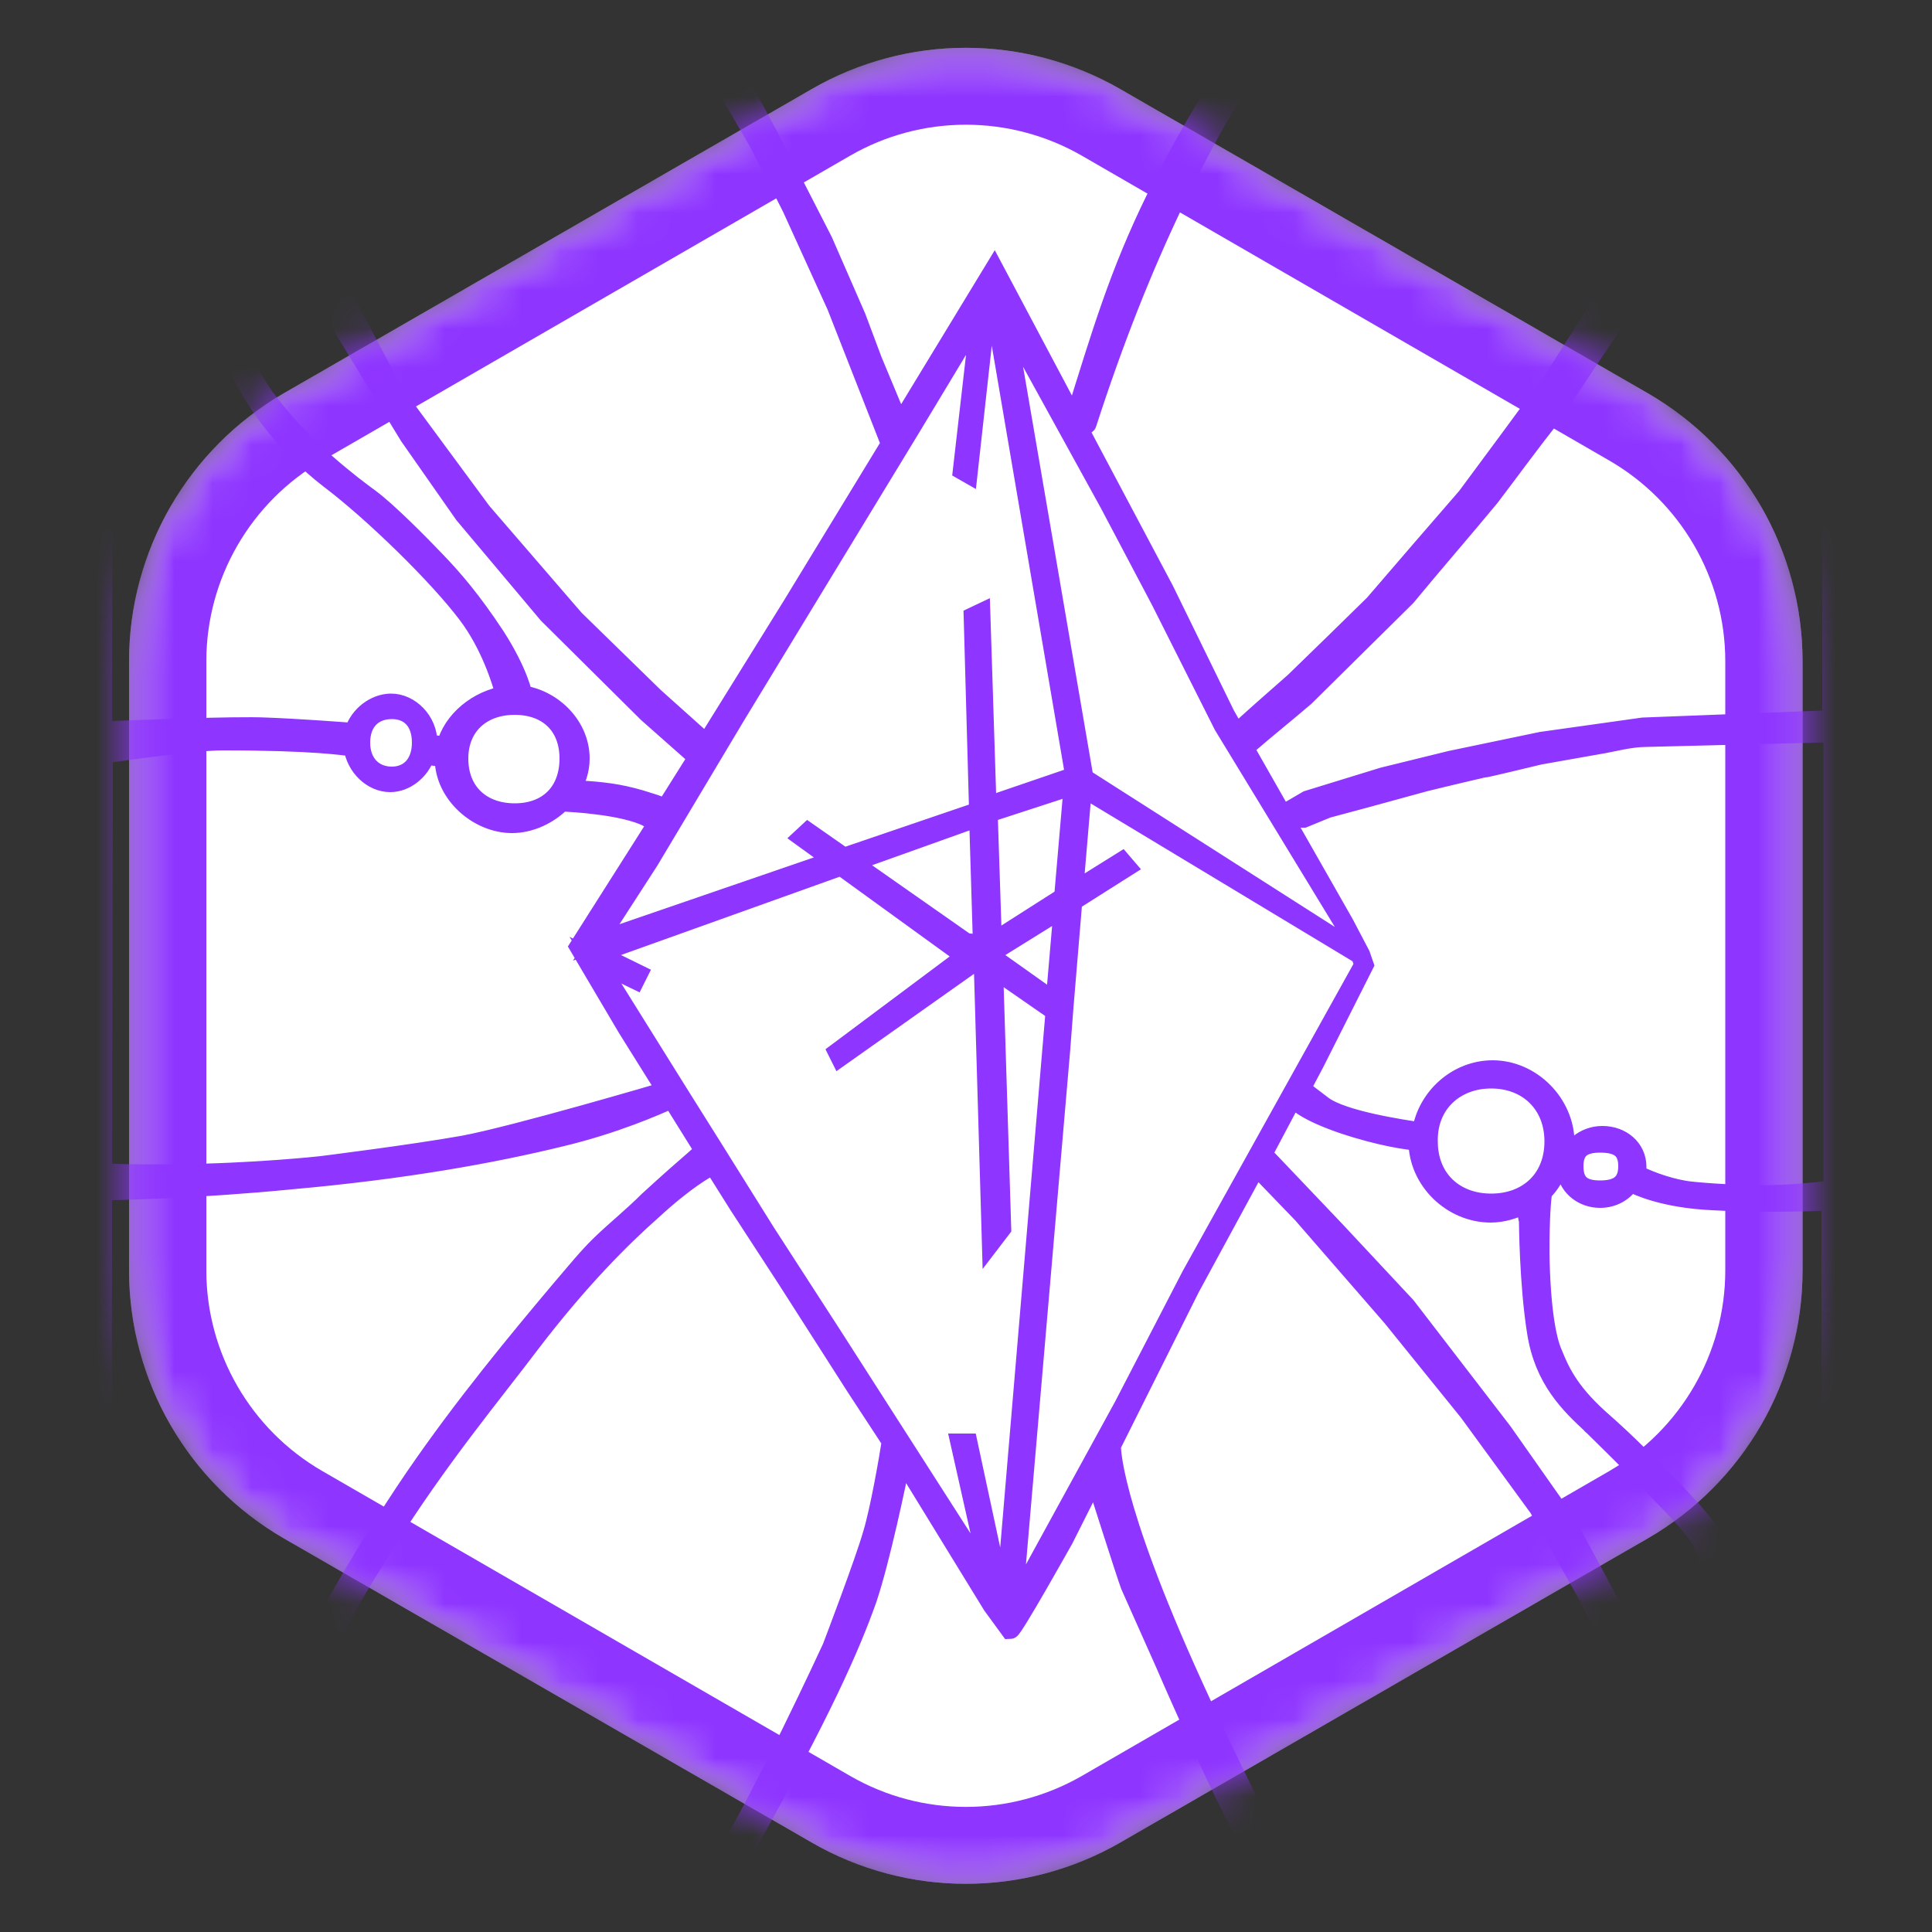 <svg width="50" height="50" viewBox="0 0 50 50" fill="none" xmlns="http://www.w3.org/2000/svg" xmlns:xlink="http://www.w3.org/1999/xlink">
	<rect x="0" y="0" width="50" height="50" fill="#333333" stroke="none"/>
	<desc>
			Created with Pixso.
	</desc>
	<defs/>
	<mask id="mask5_39957" mask-type="alpha" maskUnits="userSpaceOnUse" x="0" y="0" width="50" height="50">
		<path id="Polygon 6" d="M21 2.31L7.34 10.18C4.87 11.61 3.34 14.25 3.34 17.11L3.34 32.88C3.34 35.74 4.87 38.38 7.34 39.81L21 47.68C23.47 49.11 26.52 49.11 29 47.68L42.65 39.81C45.12 38.38 46.65 35.74 46.65 32.88L46.65 17.11C46.65 14.25 45.12 11.61 42.65 10.18L29 2.31C26.52 0.88 23.47 0.88 21 2.31Z" fill="#D9D9D9" fill-opacity="1" fill-rule="evenodd"/>
	</mask>
	<g mask="url(#mask5_39957)">
		<path id="Polygon 7" d="M21 2.31L7.34 10.18C4.87 11.61 3.34 14.25 3.34 17.11L3.34 32.88C3.34 35.74 4.87 38.38 7.34 39.81L21 47.68C23.47 49.11 26.52 49.11 29 47.68L42.65 39.81C45.12 38.38 46.65 35.74 46.65 32.88L46.65 17.11C46.65 14.25 45.12 11.61 42.65 10.18L29 2.31C26.52 0.88 23.47 0.88 21 2.31Z" fill="#FFFFFF" fill-opacity="1" fill-rule="evenodd"/>
	</g>
	<g mask="url(#mask5_39957)">
		<path id="path4" d="M47.39 64.03L47.55 63.96L47.79 63.83L48.33 62.57L70 24.72L47.42 -14.19C47.46 -14.3 47.28 -14.46 47.28 -14.46L46.46 -15L25.5 -15L3.84 -14.97L2.72 -14.4L2.69 -14.4L-20 25.04L2.6 64.52L3.88 65L46.2 64.59L47.39 64.03ZM32.16 18.84C32.2 18.98 32.25 19.14 32.28 19.28C32.78 18.85 33.28 18.45 33.77 18.03L36.39 15.44C37.1 14.58 37.84 13.73 38.56 12.86C39.07 12.19 39.57 11.5 40.1 10.83C40.73 9.89 41.34 8.96 41.98 8.02C42.5 7.1 43.01 6.17 43.53 5.25C43.97 4.28 44.39 3.28 44.83 2.32C45.13 1.46 45.44 0.62 45.74 -0.25L46.48 -3.22C46.71 -4.47 46.95 -5.72 47.18 -6.97L47.41 -9.53L47.41 18.63L42.52 18.82L39.89 19.19L37.54 19.68L35.79 20.11L33.84 20.71L33.48 20.92L33.42 21.17L33.74 21.17L34.35 20.92L35.32 20.66L36.89 20.23C36.89 20.23 38.33 19.88 38.38 19.88C38.44 19.88 39.84 19.54 39.84 19.54L41.31 19.28C41.75 19.21 42.17 19.08 42.62 19.08L47.44 18.96L47.44 30.8C47.44 30.8 46.5 30.91 45.85 30.92C45.18 30.94 44.1 30.87 43.69 30.82C43.06 30.73 42.52 30.48 42.34 30.39C42.36 30.34 42.36 30.27 42.36 30.2C42.36 29.72 41.96 29.39 41.47 29.39C41.01 29.39 40.62 29.71 40.59 30.13L40.42 30.13C40.47 29.95 40.5 29.78 40.5 29.58C40.5 28.56 39.63 27.69 38.63 27.69C37.72 27.69 36.93 28.39 36.79 29.3L36.77 29.3C36.28 29.22 34.75 29 34.23 28.61C33.9 28.36 33.74 28.24 33.67 28.17L34.02 27.51L35.3 24.97L30.83 33.01L29.08 36.39L26.26 41.54L26.21 41.54L27.45 27.13L27.53 26.08L27.76 23.32L29.15 22.44L29.03 22.3L27.78 23.08L28.01 20.37L35.21 24.71L28.05 20.14L25.98 8.07L28.71 13.03L30.04 15.55L31.66 18.77L34.79 23.91L31.71 18.5L30.13 15.27L25.73 6.98L23.28 11.01L22.58 9.33L22.16 8.21L21.3 6.24L20.44 4.56L19.88 3.5L19.02 1.91L18.04 0.28L16.8 -1.65L15.83 -2.97L14.89 -4.22L13.85 -5.48L12.53 -6.97L10.69 -8.68L9.1 -10.09L7.47 -11.45L6.17 -12.48L5.09 -13.29L4.48 -13.72L3.65 -14.15L4.04 -14.25L19.16 -14.21C19.21 -10.94 21.68 -8.29 24.73 -8.29C27.78 -8.29 30.25 -10.92 30.3 -14.18L32.32 -14.18L47.04 -14.07C47 -14.05 46.95 -14.01 46.9 -13.98C45.08 -12.72 43.22 -10.92 41.31 -9.39C40.56 -8.72 39.8 -7.97 39.05 -7.29C37.73 -5.83 36.58 -4.67 35 -2.85C29.66 4.54 29.17 6.5 27.83 10.79C27.8 10.92 28.12 11.04 28.13 10.96C30.9 2.39 34.53 -2 40.43 -8.2C41.08 -8.75 41.71 -9.46 42.36 -10C42.96 -10.5 43.55 -10.97 44.15 -11.47C44.53 -11.77 46.32 -13.31 47.13 -13.84C47.25 -13.93 47.32 -13.97 47.35 -14L47.35 -10.13L46.83 -6.61C46.69 -5.85 46.53 -5.09 46.39 -4.33C46.2 -3.5 46.02 -2.67 45.83 -1.84C45.22 -0.16 44.58 1.5 43.97 3.18C43.32 4.45 42.66 5.75 42.01 7.01C41.41 7.93 40.82 8.85 40.24 9.77C39.49 10.79 38.72 11.84 37.96 12.86C37.16 13.78 36.35 14.72 35.56 15.64C34.88 16.31 34.19 16.98 33.5 17.65C33.07 18.03 32.62 18.42 32.17 18.83L32.16 18.84ZM30.87 43.6C28.69 38.81 28.76 37.41 28.76 37.41L30.8 33.33L32.57 30.07L33.46 28.39C33.55 28.52 33.83 28.77 34.76 29.09C35.75 29.42 36.44 29.51 36.7 29.53C36.7 30.55 37.58 31.39 38.58 31.39C38.89 31.39 39.21 31.29 39.47 31.15L39.56 31.6C39.56 31.6 39.57 33.24 39.77 34.48C39.96 35.7 40.63 36.34 41.19 36.86L41.21 36.88C41.76 37.42 43.18 38.82 43.6 39.3C44.03 39.78 44.1 40.01 44.1 40.01C44.1 40.01 44.48 41 44.6 42.59C44.67 43.7 44.44 44.14 44.29 44.34C44.2 44.32 44.13 44.3 44.04 44.3C43.73 44.3 43.41 44.46 43.17 44.71L41.89 41.93L40.5 39.35L38.89 37.06L36.39 33.81L34.56 31.85L32.79 29.99L32.65 30.32L33.71 31.42L36.03 34.09L38.01 36.54L39.82 39.02L41.05 41.21C41.05 41.21 42.55 44.06 42.57 44.21C42.59 44.34 42.78 44.83 42.89 45.1C42.78 45.31 42.71 45.54 42.71 45.75C42.71 46.42 43.17 47.07 43.94 47.14C43.94 47.14 45.81 51.21 46.76 56.83C47.14 59.09 47.32 60.33 47.39 61L47.39 61.75L47.39 62.64C46.41 62.1 43.85 60.58 41.8 58.93C39.21 56.85 38.1 55.68 36.91 54.2C36.32 53.46 35.16 51.93 34.04 49.92C33.02 48.08 31.9 45.88 30.87 43.6ZM47.06 63.28L47.16 63.55L32.34 63.64C31.67 61 29.24 59.06 26.31 59.06C23.35 59.06 20.86 61.07 20.25 63.76L3.58 63.96L3.44 63.9C3.77 63.69 6.63 61.9 10.1 58.58C12.78 56.02 15.48 53.32 17.46 50.7C18.19 49.73 18.76 48.75 19.3 47.8C21.26 44.32 22.01 42.6 22.44 41.39C22.79 40.35 23.21 38.33 23.33 37.73L23.49 37.97L25.68 41.54L26.14 42.17C26.22 42.17 27.53 39.83 27.53 39.83L28.34 38.22C28.34 38.22 29.15 40.77 29.25 41.03C29.37 41.3 30.15 43.05 30.15 43.05C30.15 43.05 31.32 45.77 32.14 47.31C33.16 49.21 34.67 51.92 35.88 53.56C36.44 54.32 37.08 55 37.75 55.81C40.14 58.65 47.06 63.28 47.06 63.28ZM16.87 31.33C17.74 30.53 18.25 30.25 18.46 30.14L19.12 31.19L20.35 33.08L22.16 35.91L23.07 37.3C23 37.76 22.77 39.07 22.59 39.67C22.39 40.39 21.53 42.64 21.53 42.64C21.53 42.64 19.69 46.64 18.51 48.53C17.34 50.42 14.89 53.32 14.71 53.49C14.53 53.67 12.06 56.32 11.98 56.44C11.89 56.57 5.07 62.91 3.21 63.81L2.62 63.58L2.62 62.82L3.14 59.06C3.14 59.06 3.69 55.89 4.12 53.61C4.56 51.33 4.62 52 5.17 49.76C5.28 49.32 5.49 48.82 5.74 48.26C6.39 46.69 7.46 44.65 8.58 42.34C8.92 41.6 9.56 40.6 9.98 39.92C11.33 37.76 12.76 36.05 13.71 34.79C14.99 33.11 16.09 32.02 16.87 31.33ZM4.95 49.69C3.65 53.78 2.86 58.16 2.62 60.29L2.65 30.82C3.18 30.8 5.09 30.77 7.54 30.53C10.45 30.27 12.73 29.86 14.53 29.42C15.9 29.09 16.95 28.63 17.39 28.43L18.23 29.78C18.11 29.9 17.88 30.1 17.5 30.43C17.32 30.59 17.04 30.84 16.78 31.08C16.37 31.49 15.92 31.85 15.55 32.21C15.18 32.57 14.89 32.94 14.51 33.38C13.45 34.64 12.01 36.37 10.73 38.24C9.38 40.22 8.21 42.34 7.23 44.21C6.42 45.77 5.58 47.7 4.95 49.69ZM39.85 32.42C39.85 31.51 39.89 31.05 39.92 30.85C40.07 30.69 40.19 30.53 40.26 30.34L40.54 30.34C40.62 30.73 40.98 31.01 41.41 31.01C41.75 31.01 42.03 30.84 42.19 30.59C42.38 30.69 43.06 31.01 44.31 31.07C45.48 31.14 46.88 31.1 47.39 31.08L47.39 59.09C47.23 57.89 46.88 55.47 46.44 53.72C45.83 51.28 45.16 49.53 45.16 49.53L44.39 47.17C45.06 47 45.46 46.4 45.46 45.78C45.46 45.42 45.29 45.04 45.01 44.76C44.99 44.48 44.97 43.96 44.96 43.7C44.94 43.32 44.73 41.67 44.64 41.07C44.51 40.22 44.51 40.25 44.24 39.69C44.03 39.25 42.69 37.96 42.69 37.96C42.69 37.96 42.19 37.42 41.38 36.71C40.57 35.98 40.35 35.43 40.19 35.04C40.01 34.65 39.87 33.77 39.85 32.42ZM30.44 63.65L32 63.64C31.35 61.17 29.04 59.35 26.29 59.38C23.49 59.38 21.16 61.25 20.55 63.78L30.44 63.65ZM25.33 21L25.19 15.96L25.38 15.87L25.54 20.87L27.82 20.09L25.71 7.71L25.64 7.64L25.54 7.82L25.05 12.25L24.91 12.17L25.38 8.07L23.59 11.04L19.04 18.52L16.8 22.27L15.43 24.39L21.6 22.27L20.77 21.67L20.91 21.54L21.84 22.19L25.33 21ZM25.43 24.44L25.33 21.14L22.03 22.32L25 24.4L25.43 24.44ZM25.66 32.13L25.45 24.93L25.26 24.86L21.74 27.35L21.68 27.23L25 24.75L21.77 22.41L15.43 24.68L16.51 25.21L16.44 25.35L15.41 24.85L17.6 28.36L18.41 29.65L19.81 31.89L21.53 34.55L26.01 41.54L27.22 27.23L27.31 26.17L25.71 25.06L25.92 31.79L25.66 32.13ZM25.69 24.72L25.69 24.79L27.31 25.94L27.52 23.49L25.83 24.54L25.69 24.72ZM25.57 21.04L25.68 24.4L27.53 23.22L27.78 20.32L25.57 21.04ZM27.85 20.32L27.91 20.32L27.89 20.3L27.85 20.32ZM12.1 15.9C12.69 16.68 12.99 17.64 13.08 18C12.38 18.11 11.71 18.63 11.54 19.32C11.38 19.3 11.15 19.26 11.07 19.25L11.07 19.22C11.07 18.66 10.61 18.2 10.12 18.2C9.71 18.2 9.28 18.52 9.16 18.96C8.91 18.94 7.72 18.85 6.89 18.82C6.1 18.78 3.37 18.89 2.65 18.92L2.69 -11.38L3.58 -6.52L4.49 -2.78L4.9 -1.43L5.51 0.05C4.95 0.28 4.51 0.85 4.51 1.48C4.51 2.14 4.97 2.68 5.56 2.88C5.49 3.3 5.26 4.93 5.41 6.13C5.56 7.51 5.63 7.65 5.96 8.9C6.3 10.14 7.39 11.52 8.52 12.39C9.66 13.25 11.34 14.89 12.1 15.9ZM5.72 3.59C5.79 3.32 5.86 3.09 5.93 2.93C5.96 2.95 6.02 2.95 6.05 2.93C6.14 2.93 6.23 2.93 6.32 2.92L7.51 5.69L8.87 8.46L10.59 11.28L12.01 13.31L14.18 15.89L16.76 18.45L18.06 19.6L17.23 20.92C17.14 20.89 17.02 20.83 16.78 20.76C16.2 20.57 15.76 20.5 15.18 20.46L14.76 20.45C14.92 20.2 15.01 19.92 15.01 19.63C15.01 18.8 14.32 18.11 13.53 17.99C13.53 17.99 13.43 17.42 12.82 16.47C12.2 15.53 11.73 14.99 11.29 14.53C10.85 14.07 10.03 13.24 9.57 12.9C9.12 12.57 7.87 11.64 6.93 10.39C5.98 9.15 5.88 7.81 5.63 6.8C5.39 5.79 5.62 4.11 5.72 3.59ZM2.67 19.51L2.65 30.34C2.9 30.38 3.42 30.39 4.53 30.38C6.61 30.36 8.31 30.17 8.31 30.17C8.31 30.17 10.64 29.88 11.99 29.64C13.34 29.39 17.2 28.25 17.2 28.25L17.28 28.28L16.23 26.6L14.99 24.5L16.9 21.49L17 21.31C16.95 21.26 16.87 21.21 16.76 21.15C16.5 21.01 15.97 20.89 15.46 20.83C15.09 20.78 14.71 20.76 14.53 20.75C14.2 21.08 13.73 21.31 13.25 21.31C12.38 21.31 11.5 20.55 11.5 19.63L11.5 19.6L11.01 19.54C10.87 19.95 10.49 20.25 10.1 20.25C9.64 20.25 9.21 19.85 9.14 19.33C8.92 19.3 8.12 19.17 5.77 19.17C5 19.17 3.18 19.44 2.67 19.51ZM-15.31 27.27L-16.61 28.18L-16.2 28.85L-14.8 27.51L-14.66 25.42L-12.93 26.67L-11.26 25.07L-10.93 24.23L-13.07 25.73L-15.4 24.25L-15.31 27.27ZM-14.36 29.37L-15.96 29.33L-14.13 32.6L-13.68 33.07L-12.24 30.31L-9.28 29.83L-9.3 29.71L-10.89 27.46L-10.82 27.17L-9.83 24.17L-11.09 25.67L-11.67 27.76L-10.44 29.3L-12.5 29.46L-13.66 31.54L-14.36 29.37ZM-12.07 30.62L-13.65 33.47C-13.65 33.47 1.37 60.35 1.37 60.32L1.62 11.29L0.46 12.58L-1.45 15L-3.52 17.53L-5.93 20.09L-9.44 23.73L-10.49 27.3L-8.6 29.95L-12.07 30.62ZM-0.4 12.76L1.62 9.75L1.67 -0.41C1.5 0.19 1.25 1.07 0.87 2.37C-0.27 6.22 -3.48 12.85 -4.43 14.47C-5.39 16.1 -6.3 16.89 -6.3 16.89C-6.3 16.89 -5.95 15.87 -5.76 15.51C-5.67 15.35 -5.13 13.5 -4.69 11.46C-4.2 9.21 -3.69 6.73 -3.64 6.03C-3.53 4.64 -3.06 -1.77 -3.06 -1.77L-5.36 2.37L-5.29 4.64L-5.39 7.9L-5.84 11.82L-6.37 13.87L-7.07 16.11L-8.75 20.14L-9.59 21.93L-10.38 23.92L-10.72 24.67L-10.59 24.58L-8.49 22.03L-7.32 20.78L-4.44 17.72L-2.4 15.28L-0.4 12.76ZM-5.97 3.76L-6.06 3.64L-18.15 25.42L-16.76 27.9L-15.63 27.06L-15.73 23.73L-12.98 25.07L-10.7 23.64L-9.54 21.1L-8.09 17.44L-7.28 14.88L-6.55 11.98L-6.06 8.66L-5.92 5.89L-5.97 3.76ZM-14.4 27.75L-15.83 28.95L-14.12 29.05L-13.59 30.82L-12.84 29.1L-11.21 29.03L-12.17 27.78L-11.45 25.92L-13.05 27.07L-14.36 26L-14.4 27.75ZM45.11 45.78C45.11 45.11 44.51 44.76 44.06 44.75C43.6 44.73 42.99 45.11 42.99 45.78C42.99 46.46 43.39 46.88 44.06 46.88C44.73 46.88 45.11 46.46 45.11 45.78ZM0.32 0.76C0.43 0.39 1.3 -2.58 1.69 -3.93L1.74 -10.5L-2.08 -3.52C-2.11 -2.65 -2.17 -1.17 -2.09 -0.83C-2.01 -0.36 -2.71 5.9 -3.02 7.28C-3.34 8.64 -3.92 11.71 -3.92 11.71C-3.92 11.71 -3.86 11.75 -3.45 11.11C-3.04 10.48 0.2 1.24 0.32 0.76ZM10.91 19.22C10.91 18.67 10.61 18.36 10.14 18.36C9.66 18.36 9.33 18.67 9.33 19.22C9.33 19.75 9.66 20.09 10.14 20.09C10.61 20.09 10.91 19.75 10.91 19.22ZM14.73 19.63C14.73 18.77 14.17 18.25 13.32 18.25C12.47 18.25 11.87 18.78 11.87 19.63C11.87 20.52 12.48 21.04 13.32 21.04C14.18 21.04 14.73 20.5 14.73 19.63ZM16.93 18.04L18.28 19.25L20.49 15.69L23.05 11.49L21.65 7.92L20.49 5.37L19.62 3.66L18.55 1.82L16.76 -0.96L16.04 -2L14.9 -3.62L13.94 -4.77L12.64 -6.18L10.66 -8.15L9.4 -9.29L8.49 -10.13L7.19 -11.25L5.91 -12.33L4.67 -13.25L3.23 -14.08L2.93 -14L2.85 -12.08L3.91 -6.22L4.51 -3.94L5.37 -1.45L5.79 -0.04C5.88 -0.05 5.98 -0.08 6.07 -0.08C6.87 -0.08 7.63 0.65 7.63 1.46C7.63 2.08 7.21 2.6 6.65 2.82L6.87 3.57L8.72 7.4L10.19 10.16L12.47 13.25L14.87 16.03L16.93 18.04ZM30.06 -14.22L19.46 -14.25C19.49 -11.14 21.86 -8.62 24.77 -8.65C27.66 -8.65 30.01 -11.14 30.06 -14.22ZM62.06 23.46L62.08 23.43L61.42 23.94L61.67 21.28L60.04 19.61L62.74 19.22L63.76 17L65.56 20.25L64.84 20.2L63.98 18.57L63.11 20.13L61.27 20.3L62.57 21.4L62.3 23.08L62.08 23.43L62.13 23.39L62.06 23.46ZM65.03 21.57L65.95 20.96L66.51 21.96L65.68 22.1L65.67 24.93L63.67 23.46L61.6 24.57L61.88 24.07L63.62 22.6L65.03 23.57L65.03 21.57ZM63.6 22.27L62.41 23.18L62.5 23.1L62.88 21.31L61.85 20.48L63.26 20.53L63.95 19.12L64.62 20.52L65.58 20.64L64.81 21.43L64.81 23.11L63.6 22.27ZM58.41 31.4C59.25 29.57 60.78 26.26 61.23 25.28C61.35 25.02 63.62 23.85 63.62 23.87L65.96 25.48L66.09 22.44L66.77 22.41L68.19 24.97L56.12 46.09C56.07 45.75 56.03 45.25 56.05 44.5C56.07 42.75 56.61 37.57 56.96 36.39C57.31 35.2 57.43 33.57 58.41 31.4ZM62.55 18.85L63.46 16.43L48.3 -11.01L48.48 38.96C48.84 38.47 49.49 37.57 50.44 36.07C51.94 33.63 57.47 28.04 57.47 28.04L60.87 24.64L61.15 21.43L59.48 19.33L62.55 18.85ZM53.91 32.9C51.77 35.27 49.12 39.6 48.46 40.71L48.46 46.85L53.56 36.99C54.82 34.39 56.14 32.73 57.1 31.81C57.1 31.81 54.91 38.61 54.03 41.93C53.16 45.25 53.37 47.31 53.24 49.83C53.23 50.45 53.23 50.85 53.24 51.1L55.31 47.46C55.35 46.26 55.43 43.67 55.57 41.4C55.76 38.38 57.06 33.45 57.92 30.96C58.78 28.46 60.15 26.29 60.15 26.29C60.15 26.29 56.38 30.14 53.91 32.9ZM53.28 42.06C53.84 39.67 55.66 34.48 55.66 34.48C54.94 35.75 51.25 41.26 49.48 47.45C48.64 50.36 48.5 50.77 48.5 50.77L48.53 59.35L52.51 52.38C52.37 49.69 52.72 44.39 53.28 42.06ZM7.39 1.46C7.39 0.69 6.82 0.17 6.05 0.17C5.26 0.17 4.77 0.71 4.77 1.46C4.77 2.22 5.28 2.71 6.05 2.71C6.82 2.71 7.39 2.25 7.39 1.46ZM42.13 30.18C42.13 29.74 41.89 29.58 41.41 29.58C40.96 29.58 40.73 29.74 40.73 30.18C40.73 30.62 40.94 30.8 41.41 30.8C41.89 30.8 42.13 30.62 42.13 30.18ZM40.22 29.54C40.22 28.57 39.54 27.92 38.59 27.92C37.65 27.92 36.94 28.57 36.96 29.54C36.96 30.52 37.65 31.14 38.59 31.14C39.54 31.14 40.22 30.52 40.22 29.54Z" fill="#8E35FF" fill-opacity="1" fill-rule="evenodd"/>
		<path id="path4" d="M32.17 18.83C32.16 18.83 32.16 18.84 32.16 18.84C32.2 18.98 32.25 19.14 32.28 19.28C32.78 18.85 33.28 18.45 33.77 18.03L36.39 15.44M33.77 18.03C34.65 17.16 35.51 16.31 36.39 15.44C37.1 14.58 37.84 13.73 38.56 12.86C39.07 12.19 39.57 11.5 40.1 10.83C40.73 9.89 41.34 8.96 41.98 8.02C42.5 7.1 43.01 6.17 43.53 5.25C43.97 4.28 44.39 3.28 44.83 2.32C45.13 1.46 45.44 0.62 45.74 -0.25C45.99 -1.24 46.23 -2.23 46.48 -3.22M45.74 -0.25L46.48 -3.22C46.71 -4.47 46.95 -5.72 47.18 -6.97L47.41 -9.53L47.41 18.63L42.52 18.82L39.89 19.19L37.54 19.68L35.79 20.11L33.84 20.71L33.48 20.92L33.42 21.17L33.74 21.17L34.35 20.92L35.32 20.66L36.89 20.23C36.89 20.23 38.33 19.88 38.38 19.88C38.44 19.88 39.84 19.54 39.84 19.54L41.31 19.28C41.75 19.21 42.17 19.08 42.62 19.08L47.44 18.96L47.44 30.8C47.44 30.8 46.5 30.91 45.85 30.92C45.18 30.94 44.1 30.87 43.69 30.82C43.06 30.73 42.52 30.48 42.34 30.39C42.36 30.34 42.36 30.27 42.36 30.2C42.36 29.72 41.96 29.39 41.47 29.39C41.01 29.39 40.62 29.71 40.59 30.13L40.42 30.13C40.47 29.95 40.5 29.78 40.5 29.58C40.5 28.56 39.63 27.69 38.63 27.69C37.72 27.69 36.93 28.39 36.79 29.3C36.78 29.3 36.78 29.3 36.77 29.3M36.79 29.3L36.77 29.3C36.28 29.22 34.75 29 34.23 28.61C33.9 28.36 33.74 28.24 33.67 28.17L34.02 27.51L35.3 24.97L35.21 24.71L34.79 23.91L31.71 18.5L30.13 15.27L25.73 6.98L23.28 11.01L22.58 9.33L22.16 8.21L21.3 6.24L20.44 4.56L19.88 3.5L19.02 1.91L18.04 0.28L16.8 -1.65L15.83 -2.97L14.89 -4.22L13.85 -5.48L12.53 -6.97L10.69 -8.68L9.1 -10.09L7.47 -11.45L6.17 -12.48L5.09 -13.29L4.48 -13.72L3.65 -14.15L4.04 -14.25L19.16 -14.21C19.21 -10.94 21.68 -8.29 24.73 -8.29C27.78 -8.29 30.25 -10.92 30.3 -14.18L32.32 -14.18L47.04 -14.07C47 -14.05 46.95 -14.01 46.9 -13.98C45.08 -12.72 43.22 -10.92 41.31 -9.39C40.56 -8.72 39.8 -7.97 39.05 -7.29C37.73 -5.83 36.58 -4.67 35 -2.85C29.66 4.54 29.17 6.5 27.83 10.79C27.8 10.92 28.12 11.04 28.13 10.96C30.9 2.39 34.53 -2 40.43 -8.2C41.08 -8.75 41.71 -9.46 42.36 -10C42.96 -10.5 43.55 -10.97 44.15 -11.47C44.53 -11.77 46.32 -13.31 47.13 -13.84C47.25 -13.93 47.32 -13.97 47.35 -14L47.35 -10.13L46.83 -6.61C46.69 -5.85 46.53 -5.09 46.39 -4.33C46.2 -3.5 46.02 -2.67 45.83 -1.84C45.22 -0.16 44.58 1.5 43.97 3.18C43.32 4.45 42.66 5.75 42.01 7.01C41.41 7.93 40.82 8.85 40.24 9.77C39.49 10.79 38.72 11.84 37.96 12.86C37.16 13.78 36.35 14.72 35.56 15.64C34.88 16.31 34.19 16.98 33.5 17.65C33.07 18.03 32.62 18.42 32.17 18.83L32.16 18.84M41.21 36.88L41.19 36.86C40.63 36.34 39.96 35.7 39.77 34.48C39.57 33.24 39.56 31.6 39.56 31.6L39.47 31.15C39.21 31.29 38.89 31.39 38.58 31.39C37.58 31.39 36.7 30.55 36.7 29.53C36.44 29.51 35.75 29.42 34.76 29.09C33.83 28.77 33.55 28.52 33.46 28.39L32.57 30.07L30.8 33.33L28.76 37.41C28.76 37.41 28.69 38.81 30.87 43.6C31.9 45.88 33.02 48.08 34.04 49.92C35.16 51.93 36.32 53.46 36.91 54.2C38.1 55.68 39.21 56.85 41.8 58.93C43.85 60.58 46.41 62.1 47.39 62.64L47.39 61.75L47.39 61C47.32 60.33 47.14 59.09 46.76 56.83C45.81 51.21 43.94 47.14 43.94 47.14C43.17 47.07 42.71 46.42 42.71 45.75C42.71 45.54 42.78 45.31 42.89 45.1C42.78 44.83 42.59 44.34 42.57 44.21C42.55 44.06 41.05 41.21 41.05 41.21L39.82 39.02L38.01 36.54L36.03 34.09L33.71 31.42L32.65 30.32L32.79 29.99L34.56 31.85L36.39 33.81L38.89 37.06L40.5 39.35L41.89 41.93L43.17 44.71C43.41 44.46 43.73 44.3 44.04 44.3C44.13 44.3 44.2 44.32 44.29 44.34C44.44 44.14 44.67 43.7 44.6 42.59C44.48 41 44.1 40.01 44.1 40.01C44.1 40.01 44.03 39.78 43.6 39.3C43.18 38.82 41.76 37.42 41.21 36.88C41.2 36.88 41.19 36.87 41.19 36.86M47.06 63.28C47.06 63.28 40.14 58.65 37.75 55.81C37.08 55 36.44 54.32 35.88 53.56C34.67 51.92 33.16 49.21 32.14 47.31C31.32 45.77 30.15 43.05 30.15 43.05C30.15 43.05 29.37 41.3 29.25 41.03C29.15 40.77 28.34 38.22 28.34 38.22L27.53 39.83C27.53 39.83 26.22 42.17 26.14 42.17L25.68 41.54L23.49 37.97L23.33 37.73C23.21 38.33 22.79 40.35 22.44 41.39C22.01 42.6 21.26 44.32 19.3 47.8C18.76 48.75 18.19 49.73 17.46 50.7C15.48 53.32 12.78 56.02 10.1 58.58C6.63 61.9 3.77 63.69 3.44 63.9L3.58 63.96L20.25 63.76C20.86 61.07 23.35 59.06 26.31 59.06C29.24 59.06 31.67 61 32.34 63.64L47.16 63.55L47.06 63.28ZM16.87 31.33C16.09 32.02 14.99 33.11 13.71 34.79C12.76 36.05 11.33 37.76 9.98 39.92C9.56 40.6 8.92 41.6 8.58 42.34C7.46 44.65 6.39 46.69 5.74 48.26C5.49 48.82 5.28 49.32 5.17 49.76C4.62 52 4.56 51.33 4.12 53.61C3.69 55.89 3.14 59.06 3.14 59.06L2.62 62.82L2.62 63.58L3.21 63.81C5.07 62.91 11.89 56.57 11.98 56.44C12.06 56.32 14.53 53.67 14.71 53.49C14.89 53.32 17.34 50.42 18.51 48.53C19.69 46.64 21.53 42.64 21.53 42.64C21.53 42.64 22.39 40.39 22.59 39.67C22.77 39.07 23 37.76 23.07 37.3L22.16 35.91L20.35 33.08L19.12 31.19L18.46 30.14C18.25 30.25 17.74 30.53 16.87 31.33ZM4.95 49.69C5.58 47.7 6.42 45.77 7.23 44.21C8.21 42.34 9.38 40.22 10.73 38.24C12.01 36.37 13.45 34.64 14.51 33.38C14.89 32.94 15.18 32.57 15.55 32.21C15.92 31.85 16.37 31.49 16.78 31.08C17.04 30.84 17.32 30.59 17.5 30.43C17.88 30.1 18.11 29.9 18.23 29.78L17.39 28.43C16.95 28.63 15.9 29.09 14.53 29.42C12.73 29.86 10.45 30.27 7.54 30.53C5.09 30.77 3.18 30.8 2.65 30.82L2.62 60.29C2.86 58.16 3.65 53.78 4.95 49.69ZM39.85 32.42C39.87 33.77 40.01 34.65 40.19 35.04C40.35 35.43 40.57 35.98 41.38 36.71C42.19 37.42 42.69 37.96 42.69 37.96C42.69 37.96 44.03 39.25 44.24 39.69C44.51 40.25 44.51 40.22 44.64 41.07C44.73 41.67 44.94 43.32 44.96 43.7C44.97 43.96 44.99 44.48 45.01 44.76C45.29 45.04 45.46 45.42 45.46 45.78C45.46 46.4 45.06 47 44.39 47.17L45.16 49.53C45.16 49.53 45.83 51.28 46.44 53.72C46.88 55.47 47.23 57.89 47.39 59.09L47.39 31.08C46.88 31.1 45.48 31.14 44.31 31.07C43.06 31.01 42.38 30.69 42.19 30.59C42.03 30.84 41.75 31.01 41.41 31.01C40.98 31.01 40.62 30.73 40.54 30.34L40.26 30.34C40.19 30.53 40.07 30.69 39.92 30.85C39.89 31.05 39.85 31.51 39.85 32.42ZM47.55 63.96L47.79 63.83L48.33 62.57L70 24.72L47.42 -14.19C47.46 -14.3 47.28 -14.46 47.28 -14.46L46.46 -15L25.5 -15L3.84 -14.97L2.72 -14.4L2.69 -14.4L-20 25.04L2.6 64.52L3.88 65L46.2 64.59L47.39 64.03L47.55 63.96ZM30.44 63.65L20.55 63.78C21.16 61.25 23.49 59.38 26.29 59.38C29.04 59.35 31.35 61.17 32 63.64L30.44 63.65ZM25.33 21L21.84 22.19L20.91 21.54L20.77 21.67L21.6 22.27L15.43 24.39L16.8 22.27L19.04 18.52L23.59 11.04L25.38 8.07L24.91 12.17L25.05 12.25L25.54 7.82L25.64 7.64L25.71 7.71L27.82 20.09L25.54 20.87L25.38 15.87L25.19 15.96L25.33 21ZM25.43 24.44L25 24.4L22.03 22.32L25.33 21.14L25.43 24.44ZM25.66 32.13L25.92 31.79L25.71 25.06L27.31 26.17L27.22 27.23L26.01 41.54L21.53 34.55L19.81 31.89L18.41 29.65L17.6 28.36L15.41 24.85L16.44 25.35L16.51 25.21L15.43 24.68L21.77 22.41L25 24.75L21.68 27.23L21.74 27.35L25.26 24.86L25.45 24.93L25.66 32.13ZM25.69 24.72L25.83 24.54L27.52 23.49L27.31 25.94L25.69 24.79L25.69 24.72ZM25.57 21.04L27.78 20.32L27.53 23.22L25.68 24.4L25.57 21.04ZM25.57 40.56L25.78 40.75L25.05 37.35L24.85 37.35L25.57 40.56ZM35.3 24.97L30.83 33.01L29.08 36.39L26.26 41.54L26.21 41.54L27.45 27.13L27.53 26.08L27.76 23.32L29.15 22.44L29.03 22.3L27.78 23.08L28.01 20.37L35.21 24.71M27.85 20.32L27.89 20.3L27.91 20.32L27.85 20.32ZM12.1 15.9C11.34 14.89 9.66 13.25 8.52 12.39C7.39 11.52 6.3 10.14 5.96 8.9C5.63 7.65 5.56 7.51 5.41 6.13C5.26 4.93 5.49 3.3 5.56 2.88C4.97 2.68 4.51 2.14 4.51 1.48C4.51 0.85 4.95 0.28 5.51 0.05L4.9 -1.43L4.49 -2.78L3.58 -6.52L2.69 -11.38L2.65 18.92C3.37 18.89 6.1 18.78 6.89 18.82C7.72 18.85 8.91 18.94 9.16 18.96C9.28 18.52 9.71 18.2 10.12 18.2C10.61 18.2 11.07 18.66 11.07 19.22L11.07 19.25C11.15 19.26 11.38 19.3 11.54 19.32C11.71 18.63 12.38 18.11 13.08 18C12.99 17.64 12.69 16.68 12.1 15.9ZM5.72 3.59C5.62 4.11 5.39 5.79 5.63 6.8C5.88 7.81 5.98 9.15 6.93 10.39C7.87 11.64 9.12 12.57 9.57 12.9C10.03 13.24 10.85 14.07 11.29 14.53C11.73 14.99 12.2 15.53 12.82 16.47C13.43 17.42 13.53 17.99 13.53 17.99C14.32 18.11 15.01 18.8 15.01 19.63C15.01 19.92 14.92 20.2 14.76 20.45L15.18 20.46C15.76 20.5 16.2 20.57 16.78 20.76C17.02 20.83 17.14 20.89 17.23 20.92L18.06 19.6L16.76 18.45L14.18 15.89L12.01 13.31L10.59 11.28L8.87 8.46L7.51 5.69L6.32 2.92C6.23 2.93 6.14 2.93 6.05 2.93C6.02 2.95 5.96 2.95 5.93 2.93C5.86 3.09 5.79 3.32 5.72 3.59ZM2.67 19.51C3.18 19.44 5 19.17 5.77 19.17C8.12 19.17 8.92 19.3 9.14 19.33C9.21 19.85 9.64 20.25 10.1 20.25C10.49 20.25 10.87 19.95 11.01 19.54L11.5 19.6C11.5 19.61 11.5 19.61 11.5 19.63C11.5 20.55 12.38 21.31 13.25 21.31C13.73 21.31 14.2 21.08 14.53 20.75C14.71 20.76 15.09 20.78 15.46 20.83C15.97 20.89 16.5 21.01 16.76 21.15C16.87 21.21 16.95 21.26 17 21.31L16.9 21.49L14.99 24.5L16.23 26.6L17.28 28.28L17.2 28.25C17.2 28.25 13.34 29.39 11.99 29.64C10.64 29.88 8.31 30.17 8.31 30.17C8.31 30.17 6.61 30.36 4.53 30.38C3.42 30.39 2.9 30.38 2.65 30.34L2.67 19.51ZM-15.31 27.27L-15.4 24.25L-13.07 25.73L-10.93 24.23L-11.26 25.07L-12.93 26.67L-14.66 25.42L-14.8 27.51L-16.2 28.85L-16.61 28.18L-15.31 27.27ZM-14.36 29.37L-13.66 31.54L-12.5 29.46L-10.44 29.3L-11.67 27.76L-11.09 25.67L-9.83 24.17L-10.82 27.17L-10.89 27.46L-9.3 29.71L-9.28 29.83L-12.24 30.31L-13.68 33.07L-14.13 32.6L-15.96 29.33L-14.36 29.37ZM-13.68 33.07C-13.84 32.9 -13.99 32.75 -14.13 32.6M-12.07 30.62L-8.6 29.95L-10.49 27.3L-9.44 23.73L-5.93 20.09L-3.52 17.53L-1.45 15L0.46 12.58L1.62 11.29L1.37 60.32C1.37 60.35 -13.65 33.47 -13.65 33.47L-12.07 30.62ZM-0.4 12.76L-2.4 15.28L-4.44 17.72L-7.32 20.78L-8.49 22.03L-10.59 24.58L-10.72 24.67L-10.38 23.92L-9.59 21.93L-8.75 20.14L-7.07 16.11L-6.37 13.87L-5.84 11.82L-5.39 7.9L-5.29 4.64L-5.36 2.37L-3.06 -1.77C-3.06 -1.77 -3.53 4.64 -3.64 6.03C-3.69 6.73 -4.2 9.21 -4.69 11.46C-5.13 13.5 -5.67 15.35 -5.76 15.51C-5.95 15.87 -6.3 16.89 -6.3 16.89C-6.3 16.89 -5.39 16.1 -4.43 14.47C-3.48 12.85 -0.27 6.22 0.87 2.37C1.25 1.07 1.5 0.19 1.67 -0.41L1.62 9.75L-0.4 12.76ZM-5.97 3.76L-5.92 5.89L-6.06 8.66L-6.55 11.98L-7.28 14.88L-8.09 17.44L-9.54 21.1L-10.7 23.64L-12.98 25.07L-15.73 23.73L-15.63 27.06L-16.76 27.9L-18.15 25.42L-6.06 3.64L-5.97 3.76ZM-14.4 27.75L-14.36 26L-13.05 27.07L-11.45 25.92L-12.17 27.78L-11.21 29.03L-12.84 29.1L-13.59 30.82L-14.12 29.05L-15.83 28.95L-14.4 27.75ZM45.11 45.78C45.11 46.46 44.73 46.88 44.06 46.88C43.39 46.88 42.99 46.46 42.99 45.78C42.99 45.11 43.6 44.73 44.06 44.75C44.51 44.76 45.11 45.11 45.11 45.78ZM0.32 0.76C0.2 1.24 -3.04 10.48 -3.45 11.11C-3.86 11.75 -3.92 11.71 -3.92 11.71C-3.92 11.71 -3.34 8.64 -3.02 7.28C-2.71 5.9 -2.01 -0.36 -2.09 -0.83C-2.17 -1.17 -2.11 -2.65 -2.08 -3.52L1.74 -10.5L1.69 -3.93C1.3 -2.58 0.43 0.39 0.32 0.76ZM10.91 19.22C10.91 19.75 10.61 20.09 10.14 20.09C9.66 20.09 9.33 19.75 9.33 19.22C9.33 18.67 9.66 18.36 10.14 18.36C10.61 18.36 10.91 18.67 10.91 19.22ZM14.73 19.63C14.73 20.5 14.18 21.04 13.32 21.04C12.48 21.04 11.87 20.52 11.87 19.63C11.87 18.78 12.47 18.25 13.32 18.25C14.17 18.25 14.73 18.77 14.73 19.63ZM34.79 23.91L31.66 18.77L30.04 15.55L28.71 13.03L25.98 8.07L28.05 20.14L35.21 24.71M16.93 18.04L14.87 16.03L12.47 13.25L10.19 10.16L8.72 7.4L6.87 3.57L6.65 2.82C7.21 2.6 7.63 2.08 7.63 1.46C7.63 0.65 6.87 -0.08 6.07 -0.08C5.98 -0.08 5.88 -0.05 5.79 -0.04L5.37 -1.45L4.51 -3.94L3.91 -6.22L2.85 -12.08L2.93 -14L3.23 -14.08L4.67 -13.25L5.91 -12.33L7.19 -11.25L8.49 -10.13L9.4 -9.29L10.66 -8.15L12.64 -6.18L13.94 -4.77L14.9 -3.62L16.04 -2L16.76 -0.96L18.55 1.82L19.62 3.66L20.49 5.37L21.65 7.92L23.05 11.49L20.49 15.69L18.28 19.25L16.93 18.04ZM30.06 -14.22C30.01 -11.14 27.66 -8.65 24.77 -8.65C21.86 -8.62 19.49 -11.14 19.46 -14.25L30.06 -14.22ZM62.08 23.43L62.3 23.08L62.57 21.4L61.27 20.3L63.11 20.13L63.98 18.57L64.84 20.2L65.56 20.25L63.76 17L62.74 19.22L60.04 19.61L61.67 21.28L61.42 23.94L62.08 23.43L62.13 23.39L62.06 23.46L62.08 23.43M65.03 21.57L65.03 23.57L63.62 22.6L61.88 24.07L61.6 24.57L63.67 23.46L65.67 24.93L65.68 22.1L66.51 21.96L65.95 20.96L65.03 21.57ZM63.6 22.27L64.81 23.11L64.81 21.43L65.58 20.64L64.62 20.52L63.95 19.12L63.26 20.53L61.85 20.48L62.88 21.31L62.5 23.1L62.41 23.18L63.6 22.27ZM58.41 31.4C57.43 33.57 57.31 35.2 56.96 36.39C56.61 37.57 56.07 42.75 56.05 44.5C56.03 45.25 56.07 45.75 56.12 46.09L68.19 24.97L66.77 22.41L66.09 22.44L65.96 25.48L63.62 23.87C63.62 23.85 61.35 25.02 61.23 25.28C60.78 26.26 59.25 29.57 58.41 31.4ZM62.55 18.85L59.48 19.33L61.15 21.43L60.87 24.64L57.47 28.04C57.47 28.04 51.94 33.63 50.44 36.07C49.49 37.57 48.84 38.47 48.48 38.96L48.3 -11.01L63.46 16.43L62.55 18.85ZM53.91 32.9C56.38 30.14 60.15 26.29 60.15 26.29C60.15 26.29 58.78 28.46 57.92 30.96C57.06 33.45 55.76 38.38 55.57 41.4C55.43 43.67 55.35 46.26 55.31 47.46L53.24 51.1C53.23 50.85 53.23 50.45 53.24 49.83C53.37 47.31 53.16 45.25 54.03 41.93C54.91 38.61 57.1 31.81 57.1 31.81C56.14 32.73 54.82 34.39 53.56 36.99L48.46 46.85L48.46 40.71C49.12 39.6 51.77 35.27 53.91 32.9ZM53.28 42.06C52.72 44.39 52.37 49.69 52.51 52.38L48.53 59.35L48.5 50.77C48.5 50.77 48.64 50.36 49.48 47.45C51.25 41.26 54.94 35.75 55.66 34.48C55.66 34.48 53.84 39.67 53.28 42.06ZM7.39 1.46C7.39 2.25 6.82 2.71 6.05 2.71C5.28 2.71 4.77 2.22 4.77 1.46C4.77 0.71 5.26 0.17 6.05 0.17C6.82 0.17 7.39 0.69 7.39 1.46ZM42.13 30.18C42.13 30.62 41.89 30.8 41.41 30.8C40.94 30.8 40.73 30.62 40.73 30.18C40.73 29.74 40.96 29.58 41.41 29.58C41.89 29.58 42.13 29.74 42.13 30.18ZM40.22 29.54C40.22 30.52 39.54 31.14 38.59 31.14C37.65 31.14 36.96 30.52 36.96 29.54C36.94 28.57 37.65 27.92 38.59 27.92C39.54 27.92 40.22 28.57 40.22 29.54ZM11.5 19.63L11.5 19.6" stroke="#8E35FF" stroke-opacity="1" stroke-width="0.5"/>
	</g>
	<g mask="url(#mask5_39957)">
		<path id="Polygon 8" d="M7.34 10.18C4.87 11.61 3.34 14.25 3.34 17.11L3.34 32.88C3.34 35.74 4.87 38.38 7.34 39.81L21 47.68C23.47 49.11 26.52 49.11 29 47.68L42.65 39.81C45.12 38.38 46.65 35.74 46.65 32.88L46.65 17.11C46.65 14.25 45.12 11.61 42.65 10.18L29 2.31C26.52 0.88 23.47 0.88 21 2.31L7.34 10.18ZM8.34 11.92C6.49 12.99 5.34 14.97 5.34 17.11L5.34 32.88C5.34 35.02 6.49 37 8.34 38.07L22 45.96C23.85 47.03 26.14 47.03 28 45.96L41.65 38.07C43.5 37 44.65 35.02 44.65 32.88L44.65 17.11C44.65 14.97 43.5 12.99 41.65 11.92L28 4.03C26.14 2.96 23.85 2.96 22 4.03L8.34 11.92Z" fill="#8E35FF" fill-opacity="1" fill-rule="evenodd"/>
	</g>
</svg>
